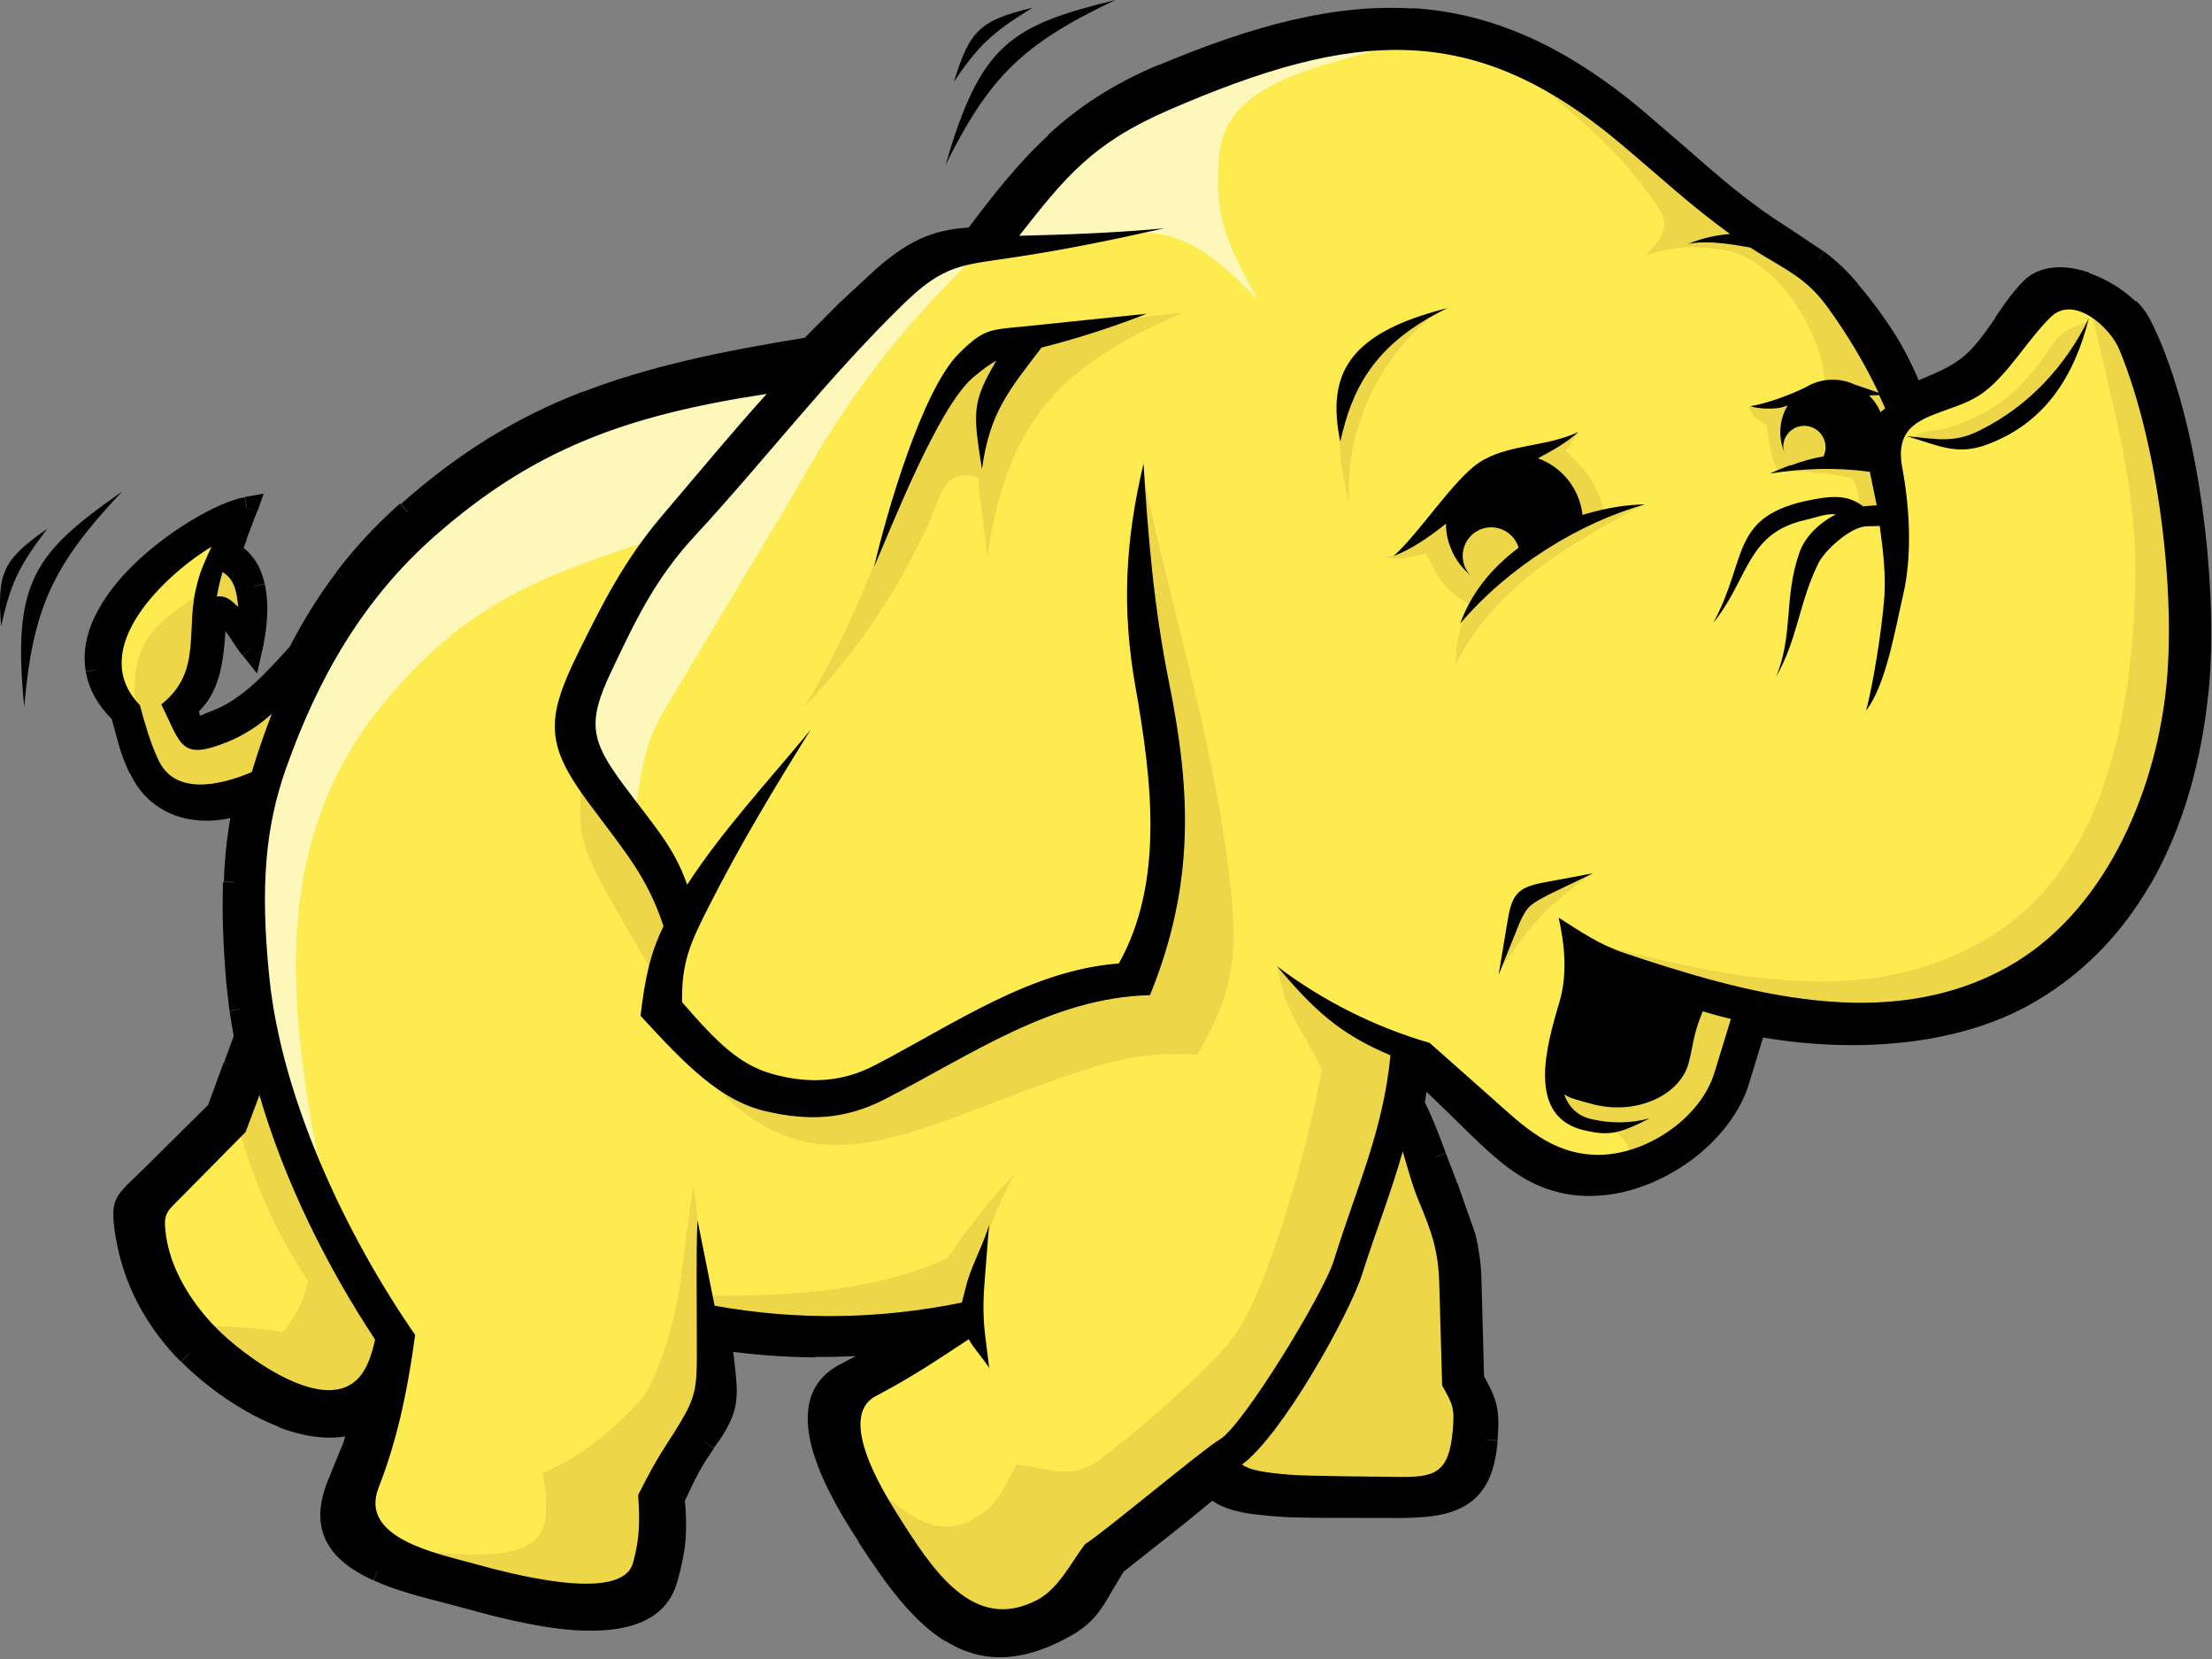 <svg width="64" height="48" viewBox="0 0 64 48" fill="none" xmlns="http://www.w3.org/2000/svg">
<rect x="0" y="0" width="64" height="48" fill="#808080" stroke="none"/>
<path d="M7.403 30.106L7.087 30.966L6.481 30.744L6.797 29.884L7.403 30.106ZM7.087 30.966L6.617 32.246L6 32.026L6.47 30.746L7.087 30.966ZM6.617 32.246L6.541 32.363L6.314 32.135L6.617 32.246ZM6.541 32.363L5.508 33.386L5.054 32.929L6.087 31.906L6.541 32.363ZM5.508 33.386L4.592 34.293L4.138 33.836L5.054 32.929L5.508 33.386ZM4.592 34.293L4.362 34.517L3.915 34.05L4.135 33.836L4.592 34.293ZM4.362 34.517C3.949 34.915 3.867 34.994 3.986 35.705L3.35 35.811C3.175 34.763 3.297 34.645 3.916 34.051L4.362 34.517ZM3.986 35.705C4.088 36.308 4.286 36.89 4.571 37.43L3.998 37.73C3.682 37.129 3.463 36.482 3.35 35.811L3.986 35.705ZM4.571 37.43C4.848 37.958 5.218 38.47 5.689 38.942L5.232 39.396C4.739 38.906 4.324 38.344 3.998 37.73L4.571 37.43ZM5.7 38.942C6.303 39.547 7.287 40.296 8.312 40.685L8.085 41.289C6.965 40.864 5.885 40.051 5.243 39.397L5.7 38.942ZM8.3 40.685C9.013 40.955 9.74 41.049 10.346 40.78L10.606 41.38C9.823 41.727 8.93 41.623 8.073 41.297L8.3 40.685ZM10.346 40.78L10.97 40.504L10.788 41.161L10.476 41.075L10.346 40.78ZM10.788 41.161L10.503 42.055L9.903 41.835L10.173 40.988L10.788 41.161ZM10.503 42.055L10.156 42.905L9.568 42.637L9.894 41.835L10.503 42.055ZM10.156 42.905C9.61 44.102 10.182 44.733 11.069 45.137L10.801 45.725C9.601 45.178 8.801 44.308 9.571 42.642L10.156 42.905ZM11.069 45.137C11.636 45.395 12.322 45.574 12.969 45.74L12.807 46.364C12.137 46.19 11.407 46.002 10.811 45.726L11.069 45.137ZM12.969 45.74L13.419 45.858L13.255 46.482L12.809 46.364L12.969 45.74ZM13.419 45.858C14.189 46.066 15.516 46.458 16.711 46.523L16.671 47.169C15.419 47.089 14.049 46.696 13.255 46.482L13.419 45.858ZM16.711 46.523C17.791 46.591 18.753 46.41 18.976 45.583L19.6 45.747C19.27 46.974 18.038 47.247 16.671 47.169L16.711 46.523ZM18.976 45.583C19.08 45.224 19.152 44.856 19.191 44.483L19.837 44.536C19.807 44.9 19.731 45.273 19.6 45.759L18.976 45.583ZM19.191 44.483C19.221 44.146 19.208 43.819 19.166 43.403L19.806 43.343C19.854 43.739 19.864 44.139 19.837 44.536L19.191 44.483ZM19.166 43.403L19.191 43.241L19.486 43.371L19.166 43.403ZM19.191 43.241C19.626 42.271 19.805 42.008 20.121 41.545L20.654 41.909C20.361 42.337 20.196 42.579 19.782 43.504L19.191 43.241ZM20.121 41.545L20.261 41.337L20.796 41.697L20.652 41.897L20.121 41.545ZM20.261 41.337C20.508 40.971 20.621 40.737 20.658 40.474L21.298 40.562C21.246 40.924 21.103 41.245 20.798 41.698L20.261 41.337ZM20.658 40.474C20.696 40.208 20.658 39.892 20.6 39.407L21.24 39.334C21.303 39.866 21.345 40.214 21.295 40.564L20.658 40.474ZM20.6 39.407L20.562 39.102L21.202 39.022L21.242 39.335L20.6 39.407ZM20.562 39.102L20.516 38.782L21.156 38.689L21.202 39.019L20.562 39.102ZM20.516 38.782L20.453 38.352L20.883 38.417L20.835 38.737L20.516 38.782ZM20.883 38.416C21.778 38.551 22.682 38.622 23.587 38.627L23.584 39.273C22.648 39.267 21.713 39.194 20.787 39.054L20.883 38.416ZM23.587 38.616C24.484 38.621 25.38 38.567 26.27 38.454L26.346 39.094C25.421 39.209 24.504 39.267 23.584 39.261L23.587 38.616ZM26.27 38.454L26.47 39.054L26.308 38.774L26.27 38.454ZM26.47 39.054L24.763 39.967L24.468 39.391L26.148 38.493L26.47 39.054ZM24.763 39.967L24.615 40.043L24.32 39.467L24.468 39.391L24.763 39.967ZM24.615 40.043C23.932 40.393 23.915 41.131 24.167 41.903L23.551 42.095C23.221 41.038 23.266 40.01 24.32 39.467L24.615 40.043ZM24.167 41.903C24.441 42.779 25.022 43.701 25.387 44.263L24.847 44.613C24.463 44.021 23.85 43.048 23.552 42.093L24.167 41.903ZM25.387 44.263C26.15 45.439 26.87 46.43 27.687 46.937L27.351 47.487C26.416 46.914 25.645 45.86 24.836 44.614L25.387 44.263ZM27.687 46.937C28.467 47.417 29.381 47.46 30.591 46.807L30.897 47.377C29.451 48.159 28.332 48.089 27.352 47.477L27.687 46.937ZM30.591 46.807C31.163 46.507 31.355 46.162 31.613 45.709L32.176 46.027C31.864 46.574 31.633 46.98 30.897 47.377L30.591 46.807ZM31.613 45.709L31.993 45.085L32.528 45.443L32.176 46.027L31.613 45.709ZM31.993 45.085L32.105 44.98L32.26 45.264L31.993 45.085ZM32.105 44.98C32.305 44.876 33.1 44.21 33.885 43.563L34.297 44.06L32.417 45.548L32.105 44.98ZM33.885 43.563L34.893 42.733L35.299 43.238L34.297 44.06L33.885 43.563ZM34.893 42.733L35.141 42.533L35.345 42.778L35.095 42.985L34.893 42.733ZM35.345 42.778C35.475 42.933 35.678 43.028 35.945 43.095L35.795 43.725C35.382 43.625 35.065 43.467 34.837 43.195L35.345 42.778ZM35.945 43.095C36.263 43.171 36.681 43.208 37.187 43.245L37.141 43.891C36.611 43.853 36.167 43.814 35.795 43.725L35.945 43.095ZM37.187 43.245C37.584 43.275 38.852 43.273 39.671 43.273V43.919C38.834 43.919 37.539 43.92 37.141 43.891L37.187 43.245ZM39.671 43.273L40.276 43.274L40.273 43.92L39.671 43.919V43.273ZM40.276 43.274C41.039 43.279 41.644 43.244 42.044 43.018L42.362 43.581C41.835 43.881 41.137 43.925 40.274 43.921L40.277 43.275L40.276 43.274ZM42.044 43.018C42.409 42.811 42.628 42.404 42.684 41.642L43.33 41.688C43.258 42.688 42.925 43.263 42.363 43.582L42.044 43.018ZM42.684 41.642C42.712 41.242 42.719 41.017 42.674 40.817L43.304 40.677C43.366 40.96 43.361 41.237 43.329 41.677L42.684 41.642ZM42.674 40.817C42.63 40.617 42.526 40.409 42.334 40.067L42.9 39.751C43.12 40.145 43.242 40.394 43.304 40.677L42.674 40.817ZM42.334 40.067L42.294 39.917L42.617 39.909L42.334 40.067ZM42.294 39.917L42.257 38.525L42.903 38.51L42.94 39.902L42.294 39.917ZM42.257 38.525L42.22 37.125L42.866 37.11L42.903 38.51L42.257 38.525ZM42.22 37.125C42.215 36.692 42.159 36.26 42.054 35.839L42.68 35.682C42.796 36.15 42.859 36.629 42.866 37.11L42.22 37.125ZM42.054 35.839C41.954 35.439 41.807 35.056 41.607 34.579L42.203 34.329L42.68 35.682L42.054 35.839ZM41.607 34.579L41.227 33.596L41.833 33.374L42.203 34.329L41.607 34.579ZM41.226 33.597L40.599 32.097L41.177 31.797C41.453 32.342 41.64 32.845 41.832 33.363L41.226 33.597ZM40.599 32.097L40.569 31.897L40.887 31.953L40.599 32.097ZM40.569 31.897L40.649 31.397L41.289 31.477L41.209 32.007L40.569 31.897ZM40.649 31.397L40.705 30.877L41.351 30.93L41.288 31.478L40.649 31.397ZM40.705 30.877L40.765 30.201L41.252 30.671L41.028 30.905L40.705 30.877ZM41.251 30.67L42.201 31.585L41.754 32.052L40.804 31.137L41.251 30.67ZM42.201 31.585L42.901 32.269L42.454 32.736L41.754 32.052L42.201 31.585ZM42.901 32.269C43.413 32.763 43.881 33.211 44.401 33.519L44.073 34.077C43.491 33.734 42.996 33.259 42.453 32.737L42.901 32.269ZM44.401 33.519C44.941 33.843 45.568 33.993 46.196 33.949L46.226 34.595C45.472 34.646 44.721 34.465 44.072 34.076L44.401 33.519ZM46.196 33.949C46.996 33.912 47.839 33.573 48.549 33.049L48.933 33.569C48.125 34.165 47.132 34.552 46.226 34.595L46.196 33.949ZM48.549 33.049C49.226 32.549 49.766 31.887 49.985 31.166L50.605 31.353C50.343 32.213 49.705 32.993 48.935 33.569L48.549 33.049ZM49.985 31.166L50.212 30.419L50.832 30.606L50.605 31.353L49.985 31.166ZM50.212 30.419L50.476 29.549L51.096 29.736L50.832 30.606L50.212 30.419ZM50.476 29.549L50.56 29.272L50.844 29.326L50.784 29.643L50.476 29.549ZM50.846 29.326C52.146 29.573 53.58 29.66 54.949 29.526L55.012 30.166C53.58 30.316 52.092 30.226 50.727 29.968L50.846 29.326ZM54.949 29.526C56.152 29.4 57.313 29.094 58.309 28.562L58.612 29.132C57.54 29.704 56.297 30.032 55.012 30.167L54.949 29.526ZM58.309 28.562C59.769 27.782 60.869 26.63 61.659 25.262L62.219 25.582C61.369 27.052 60.188 28.282 58.612 29.132L58.309 28.562ZM61.659 25.262C62.562 23.698 63.059 21.861 63.259 19.961L63.899 20.021C63.697 22.014 63.166 23.951 62.217 25.594L61.659 25.262ZM63.259 19.961C63.416 18.411 63.329 16.299 63.005 14.256L63.641 14.156C63.974 16.251 64.061 18.424 63.901 20.023L63.259 19.961ZM63.005 14.256C62.719 12.454 62.249 10.711 61.599 9.468L62.172 9.17C62.852 10.474 63.344 12.287 63.642 14.155L63.005 14.256ZM61.6 9.478C61.535 9.363 61.453 9.258 61.356 9.168L61.808 8.706C61.953 8.845 62.076 9.005 62.173 9.181L61.6 9.478ZM61.356 9.178C61.037 8.875 60.657 8.644 60.241 8.499L60.441 7.899C60.947 8.075 61.41 8.358 61.798 8.727L61.356 9.178ZM60.241 8.499C59.845 8.363 59.447 8.324 59.161 8.473L58.863 7.9C59.323 7.66 59.901 7.698 60.449 7.887L60.241 8.499ZM59.161 8.473C59.1 8.505 59.044 8.546 58.996 8.595L58.534 8.143C58.634 8.043 58.733 7.963 58.863 7.9L59.161 8.473ZM58.996 8.595C58.732 8.863 58.5 9.202 58.266 9.541L57.733 9.177C57.983 8.81 58.236 8.444 58.534 8.143L58.996 8.595ZM58.266 9.541C57.96 9.988 57.653 10.436 57.266 10.776L56.846 10.284C57.182 9.997 57.463 9.586 57.743 9.178L58.266 9.541ZM57.266 10.776C56.779 11.192 56.216 11.418 55.691 11.628L55.451 11.028C55.928 10.828 56.45 10.631 56.846 10.284L57.266 10.776ZM55.691 11.628L55.453 11.724L55.208 11.126L55.451 11.028L55.691 11.628ZM55.453 11.724L55.153 11.851L55.036 11.536L55.339 11.436L55.453 11.724ZM55.028 11.536C54.828 10.997 54.573 10.481 54.266 9.994L54.814 9.651C55.144 10.176 55.419 10.733 55.634 11.314L55.028 11.536ZM54.266 9.994C53.961 9.515 53.622 9.057 53.253 8.624L53.748 8.21C54.136 8.665 54.493 9.147 54.814 9.651L54.266 9.994ZM53.253 8.624C52.996 8.315 52.704 8.037 52.383 7.794L52.783 7.281C53.123 7.539 53.435 7.827 53.757 8.211L53.253 8.624ZM52.383 7.794C52.081 7.564 51.739 7.349 51.339 7.098L51.682 6.55L52.774 7.28L52.383 7.794ZM51.339 7.098C50.212 6.392 49.269 5.564 48.304 4.718L48.728 4.231C49.671 5.059 50.596 5.871 51.682 6.551L51.339 7.098ZM48.304 4.718L47.031 3.626L47.443 3.126L48.728 4.231L48.304 4.718ZM47.031 3.626C44.897 1.866 42.931 1.013 40.831 0.881L40.871 0.235C43.111 0.375 45.207 1.275 47.453 3.135L47.031 3.626ZM40.83 0.882C38.715 0.749 36.454 1.342 33.77 2.482L33.52 1.886C36.294 0.718 38.645 0.106 40.87 0.246L40.83 0.882ZM33.77 2.482C32.505 3.014 31.57 3.64 30.757 4.382L30.32 3.907C31.186 3.107 32.18 2.44 33.52 1.877L33.77 2.482ZM30.757 4.382C29.939 5.139 29.235 6.032 28.457 7.088L27.939 6.702C28.747 5.622 29.471 4.702 30.339 3.907L30.757 4.382ZM28.457 7.088L28.357 7.21L28.207 7.218L28.191 6.895L28.457 7.088ZM28.215 7.218C27.765 7.241 27.389 7.296 27.015 7.445L26.775 6.845C27.228 6.665 27.675 6.599 28.182 6.572L28.215 7.218ZM27.015 7.445C26.635 7.597 26.243 7.851 25.765 8.275L25.338 7.79C25.878 7.313 26.338 7.023 26.776 6.844L27.015 7.445ZM25.765 8.275L24.699 9.263L24.249 8.798L25.355 7.776L25.765 8.275ZM24.699 9.263L24.474 9.029L24.699 9.261V9.263ZM24.698 9.264L23.67 10.299L23.203 9.852L24.253 8.797L24.698 9.264ZM23.67 10.299L23.487 10.394L23.437 10.076L23.67 10.299ZM23.487 10.394C20.961 10.797 18.914 11.238 17.085 11.947L16.853 11.343C18.723 10.619 20.811 10.168 23.386 9.757L23.487 10.394ZM17.085 11.947C15.272 12.649 13.672 13.617 12.027 15.077L11.6 14.582C13.307 13.069 14.968 12.064 16.853 11.334L17.085 11.947ZM12 15.062C11.36 15.628 10.776 16.254 10.257 16.932L9.744 16.532C10.289 15.82 10.901 15.163 11.573 14.569L12 15.062ZM10.257 16.932C9.755 17.589 9.324 18.285 8.945 19.032L8.369 18.739C8.763 17.968 9.223 17.232 9.744 16.539L10.257 16.932ZM8.945 19.032L8.897 19.102L8.657 18.886L8.945 19.032ZM8.897 19.102L7.77 20.274L7.338 19.792C7.718 19.45 8.068 19.058 8.418 18.672L8.897 19.102ZM7.77 20.274C7.358 20.644 6.91 20.961 6.394 21.16L6.162 20.556C6.592 20.39 6.978 20.116 7.339 19.791L7.77 20.274ZM6.394 21.16H6.4L6.285 20.858L6.394 21.16ZM6.394 21.16C5.979 21.32 5.776 21.4 5.546 21.302L5.796 20.706C5.806 20.71 5.91 20.653 6.162 20.556L6.394 21.16ZM5.545 21.301C5.303 21.198 5.245 20.999 5.085 20.599L5.691 20.374C5.776 20.601 5.774 20.698 5.797 20.707L5.545 21.301ZM5.085 20.599L5 20.374L5.194 20.228L5.387 20.488L5.085 20.599ZM5.185 20.229C5.779 19.783 5.835 18.894 5.889 18.029L6.535 18.069C6.472 19.069 6.405 20.109 5.571 20.737L5.185 20.229ZM5.889 18.029L5.909 17.721L6.555 17.767L6.535 18.069L5.889 18.029ZM5.909 17.721L5.932 17.406L6.247 17.421L6.232 17.744L5.909 17.721ZM6.247 17.421C6.78 17.446 7.023 17.821 7.285 18.228L6.742 18.578C6.575 18.318 6.419 18.078 6.217 18.078L6.247 17.421ZM7.285 18.228L7.513 18.558L7.008 18.958C6.913 18.835 6.825 18.707 6.742 18.575L7.285 18.228ZM7.585 18.828L7.437 19.488L7.017 18.958L7.269 18.758L7.585 18.828ZM6.955 18.688C7.055 18.2 7.148 17.56 7.03 17.036L7.66 16.896C7.804 17.536 7.712 18.274 7.588 18.828L6.955 18.688ZM7.03 17.036C6.955 16.703 6.794 16.416 6.495 16.262L6.79 15.686C7.284 15.942 7.544 16.386 7.658 16.886L7.03 17.036ZM6.495 16.262L6.239 16.13L6.339 15.862L6.642 15.974L6.495 16.262ZM6.339 15.862L6.54 15.375L7.14 15.61L6.957 16.087L6.339 15.862ZM6.54 15.375L6.836 14.59L7.436 14.802L7.13 15.61L6.54 15.375ZM7.087 14.378L7.629 14.284L7.447 14.802L7.141 14.696L7.087 14.378ZM7.187 15.014C6.561 15.114 5.183 15.896 4.183 16.934L3.716 16.487C4.816 15.354 6.358 14.502 7.079 14.387L7.187 15.014ZM4.183 16.934C3.82 17.31 3.513 17.717 3.319 18.131L2.733 17.861C2.963 17.373 3.31 16.908 3.716 16.487L4.183 16.934ZM3.32 18.132C3.135 18.527 3.05 18.932 3.118 19.324L2.482 19.424C2.39 18.892 2.496 18.361 2.734 17.854L3.32 18.132ZM3.118 19.324C3.18 19.681 3.371 20.039 3.732 20.387L3.285 20.854C2.817 20.404 2.567 19.924 2.482 19.434L3.118 19.324ZM3.732 20.387L3.832 20.543L3.519 20.62L3.732 20.387ZM3.832 20.543L4.068 21.413L3.452 21.605L3.206 20.705L3.832 20.543ZM4.068 21.413C4.14 21.646 4.228 21.874 4.333 22.094L3.75 22.372C3.632 22.124 3.533 21.868 3.452 21.605L4.068 21.413ZM4.333 22.094C4.565 22.577 4.933 22.871 5.357 23.007L5.16 23.623C4.574 23.435 4.067 23.031 3.76 22.371L4.333 22.094ZM5.357 23.007C5.851 23.167 6.427 23.107 6.964 22.907L7.199 23.507C6.527 23.769 5.799 23.827 5.159 23.622L5.357 23.007ZM6.964 22.907L7.524 22.687L7.396 23.274L7.08 23.206L6.964 22.907ZM7.397 23.277C7.245 23.975 7.153 24.707 7.122 25.534L6.476 25.511C6.502 24.714 6.599 23.92 6.766 23.14L7.397 23.277ZM7.1 25.542C7.07 26.369 7.101 27.297 7.194 28.387L6.548 28.44C6.453 27.335 6.422 26.383 6.454 25.52L7.1 25.542ZM7.194 28.387L7.279 29.154L6.639 29.24L6.546 28.44L7.194 28.387ZM7.279 29.154L7.411 29.954L6.777 30.074L6.64 29.25L7.279 29.154ZM7.411 29.954L7.397 30.126L7.094 30.026" fill="black"/>
<path fill-rule="evenodd" clip-rule="evenodd" d="M23.587 10.576L19.332 11.276L15.449 12.978L12.151 15.052L9.013 18.882L7.24 20.76L5.526 21.392L5.073 20.284L5.866 19.14L6.044 17.526L6.574 17.546L7.154 18.076L6.998 16.432L6.355 16.002L6.375 15.376L4.852 16.238L3.472 17.866L3.184 19.321L3.784 20.486L4.334 22.466L5.454 22.996L6.631 22.938L7.747 22.288L7.001 26.054L7.746 30.256L6.926 32.196L4.241 35.088L4.718 36.816L6.001 38.819L8.399 40.507L9.671 40.681L11.085 40.729L10.203 44.351L13.447 45.681L17.489 46.213L18.872 45.309L18.978 42.862L20.521 40.309L20.627 38.289L24.35 38.555L27.807 38.235L24.35 40.309L24.935 42.809L27.115 46.213L29.243 47.117L30.945 46.417L31.645 45.034L35.209 42.321L35.909 42.906L41.494 43.119L42.611 42.215L42.717 40.619L42.345 39.919L42.079 35.611L40.217 31.888L40.537 30.238L41.654 30.823L44.792 33.748L46.334 33.854L48.036 33.154L49.738 31.878L50.588 29.112L55.588 29.432L58.62 28.262L61.067 25.975L62.822 22.677L63.248 18.794L62.876 14.274L61.919 10.232L60.962 8.955L59.632 8.529L57.292 11.082L55.165 11.827L53.303 8.742L51.441 7.04L50.441 6.402L46.399 3.052L43.155 1.297L39.911 1.031L36.135 1.669L32.837 2.892L30.55 4.754L28.742 6.934L26.88 7.466L23.587 10.576Z" fill="#FEEB50" stroke="#1F1917" stroke-width="0.095" stroke-miterlimit="10"/>
<path fill-rule="evenodd" clip-rule="evenodd" d="M11.245 20.173C7.6 24.424 8.4 29.58 9.42 34.632L7.803 30.547L7.207 26.801L7.377 22.971L8.909 19.311L11.209 15.906L14.784 12.926L18.7 11.307L23.297 10.711L19.041 15.563C15.624 16.671 13.608 17.418 11.247 20.163" fill="#FDF7BA"/>
<path fill-rule="evenodd" clip-rule="evenodd" d="M28.401 7.224C25.867 9.696 24.483 11.561 22.871 14.454L19.211 20.56C18.598 21.593 18.541 22.46 18.356 23.652L16.568 21.524L17.418 18.97L20.312 13.777L26.442 7.733L28.4 7.233M40.915 1.103C38.885 1.863 35.515 2.115 35.281 4.443C35.114 6.097 35.406 6.928 36.403 8.678C33.94 6.13 33.331 6.524 28.573 7.316L30.616 4.422L34.191 2.209L38.788 1.187L40.916 1.102" fill="#FDF7BA"/>
<path fill-rule="evenodd" clip-rule="evenodd" d="M46.514 32.602C47.19 33.019 47.174 33.322 47.062 33.607L48.662 32.967L49.698 31.567L50.468 29.585L49.486 28.845L45.192 29.393L44.872 30.261L44.972 31.494L45.372 32.224L46.012 32.544L46.515 32.59M46.115 25.25C43.963 25.87 43.979 26.042 43.345 28.178C44.185 26.832 44.805 26.152 46.115 25.25ZM60.429 9.282C60.046 9.459 59.674 9.544 59.435 9.894C58.92 10.647 58.479 11.281 57.627 11.81C57.197 12.076 56.755 12.25 56.3 12.39C55.923 12.507 55.696 12.403 55.375 12.633L55.945 12.733H57.205L58.758 11.773L59.672 10.813L60.428 9.28M26.142 14.057C25.295 16.374 24.555 18.36 23.272 20.457C24.753 18.91 25.963 17.125 26.854 15.177C27.22 14.399 27.289 13.477 28.307 13.827C28.353 14.604 28.507 15.38 28.563 16.157C29.113 12.212 30.665 10.562 34.263 9.031L31.203 9.396L28.325 10.036L26.899 12.082L26.122 14.046M33.122 13.966C33.9 17.628 35.02 21.142 35.507 24.862C35.823 27.279 35.857 28.44 34.641 30.526C33.311 30.44 32.487 30.59 31.201 31.011C26.083 32.689 23.148 35.156 19.699 30.185L23.002 31.741L25.356 31.278L29.513 28.858L32.756 28.218L33.806 23.833L33.029 18.031L32.929 15.291L33.112 13.966M41.925 36.623C41.495 39.598 42.925 41.197 42.327 42.019C42.16 42.252 41.935 42.657 41.683 42.769C40.783 43.166 39.547 42.695 39.458 42.927H36.499L35.311 42.424L37.138 40.277L38.92 36.394L40.062 32.466H40.656L41.936 36.623" fill="#EDD749"/>
<path fill-rule="evenodd" clip-rule="evenodd" d="M36.956 27.976C37.196 29.326 37.616 29.648 38.251 30.956C37.828 33.089 37.149 35.626 36.331 37.508C35.986 38.302 35.708 38.738 35.101 39.353C34.075 40.389 33.037 41.293 31.873 42.191C31.035 42.837 30.45 42.513 29.417 42.367C28.977 43.164 28.857 43.607 28.047 44.011C26.803 44.633 25.689 43.291 24.712 42.504L26.827 45.808L28.289 47.178L29.522 47.361L31.166 46.356L32.034 44.712L33.861 43.342L36.099 41.422L37.515 39.422L38.795 37.047L40.44 32.114L40.577 30.241L38.521 29.327L36.956 27.987M20.57 37.491C22.876 37.491 25.31 37.363 27.422 36.395C28.02 35.498 28.609 34.765 29.342 33.975C28.677 35.232 28.468 35.942 28.292 37.355L27.607 38.36L22.4 38.497L20.7 38.314L20.517 38.131L20.563 37.491M20.25 35.883L20.07 34.261C19.676 36.631 19.77 38.221 18.67 40.345C17.855 41.289 16.85 42.149 15.702 42.609C15.799 43.191 15.828 43.555 15.772 43.982C15.57 45.518 12.497 44.839 11.234 44.778L17.316 46.344L18.686 45.796L19.143 43.146L20.423 40.771L20.651 39.309L20.25 35.883ZM16.834 22.508C16.77 23.661 16.696 24.141 17.204 25.16C17.85 26.454 18.644 27.66 19.346 28.96L19.574 26.402L16.834 22.519M7.447 31.217L6.854 32.48C7.398 34.313 7.882 35.475 8.918 37.076C8.738 37.726 8.602 38.009 8.188 38.538C7.276 38.398 6.466 38.358 5.542 38.36L8.602 40.735L10.109 40.461L11.616 38.954L9.469 35.619L7.447 31.217ZM60.433 8.683C61.053 11.479 61.856 14.058 61.781 16.921C61.681 20.433 61.005 24.871 57.751 26.989C54.106 29.361 49.828 28.239 45.829 27.223L50.717 29.223L55.285 29.451L58.391 28.537L60.811 26.537L62.638 22.7L63.323 18.27L62.775 13.93L61.77 9.636L60.43 8.684M6.045 17.003C4.4 18.083 3.74 18.553 3.922 20.55L4.417 22.343L5.117 22.817L5.983 23.105L7.55 22.735L8.354 20.241L6.128 21.334H5.613L5.036 20.448L5.736 19.418L6.106 17.46L6.58 17.604L7.157 18.058L7.074 17.028L6.682 16.368L6.29 16.038L6.043 17.008M43.165 1.281C44.633 2.645 46.435 3.831 47.61 5.496C48.065 6.141 48.57 6.471 47.602 7.382C48.624 7.09 49.004 7.122 49.822 7.222C51.31 7.402 52.705 9.518 52.794 11.034C52.776 11.176 52.381 11.498 51.23 11.814C51.207 11.858 50.58 11.728 50.596 11.771C50.716 12.098 50.876 12.148 51.119 12.301C51.172 12.665 51.206 13.226 51.454 13.624C52.173 13.616 52.89 13.685 53.594 13.831C53.834 14.227 53.797 14.623 53.777 15.019L54.599 14.882L54.371 13.009L55.101 11.776L54.051 9.401L52.051 7.481L51.857 7.471L49.597 6.084L45.91 3.068L43.173 1.281M45.638 12.533C45.561 12.668 45.444 12.885 45.294 13.035C45.906 13.615 46.207 14.001 46.424 14.819L44.35 15.849L42.595 17.532C41.825 17.117 41.633 16.799 41.26 16.009C40.826 16.124 40.415 16.234 40.057 16.103C40.284 16.105 40.424 16.048 40.651 15.907L41.768 14.747L43.741 13.253L45.041 12.833C45.205 12.765 45.481 12.603 45.646 12.533" fill="#EDD749"/>
<path fill-rule="evenodd" clip-rule="evenodd" d="M47.55 14.594C45.35 15.78 43.244 16.98 42.12 19.22C42.12 16.365 44.987 15.108 47.552 14.595M41.68 8.977C40.047 10.091 38.892 12.337 39.037 14.529C38.505 12.632 38.693 10.829 40.337 9.529L41.164 9.127L41.69 8.977" fill="#EDD749"/>
<path fill-rule="evenodd" clip-rule="evenodd" d="M44.8 25.888L46.088 25.268L44.771 25.513C43.843 25.67 43.734 25.893 43.591 26.806L43.361 28.2L43.974 26.684C44.198 26.184 44.324 26.147 44.8 25.888ZM27.6 2.368C28.33 1.275 28.75 0.918 29.87 0.226C28.347 0.593 28.056 0.876 27.6 2.368ZM27.36 4.768C28.636 2.204 29.602 1.268 32.272 0C29.252 0.74 28.372 1.267 27.36 4.768ZM0.032 18.123C0.312 16.839 0.572 16.353 1.365 15.3C0.08 16.198 -0.087 16.567 0.032 18.123ZM28.625 39.615L28.509 38.68C28.439 38.115 28.442 37.657 28.487 37.088L28.617 35.438C28.457 35.998 28.137 36.556 27.977 37.115L27.83 37.687C25.43 38.175 23.067 38.207 20.676 37.779L20.182 35.309C20.135 36.049 20.165 38.097 20.162 39.243C20.159 40.131 20.122 40.435 19.664 41.191C19.234 41.898 19.064 42.059 18.464 43.254C18.514 44.008 18.514 44.507 18.314 45.222C17.981 46.422 14.62 45.49 13.734 45.247C12.642 44.947 10.384 44.504 10.952 43.047C11.452 41.767 11.768 40.415 12.012 38.623C10.012 35.741 8.152 31.793 7.794 28.293C7.517 25.576 7.694 23.893 8.271 22.243C9.203 19.61 10.506 17.331 12.597 15.495C15.417 13.02 18.055 12.025 22.183 11.397C21.19 12.497 20.208 13.684 19.137 14.944C18.053 16.22 17.409 17.508 16.721 18.904C15.771 20.831 15.791 21.564 17.051 23.257C18.137 24.715 18.723 25.372 19.198 26.797C18.806 27.604 18.664 28.297 18.532 29.389C19.862 30.842 20.85 31.839 22.132 32.146C23.398 32.446 24.456 32.389 25.589 31.81C28.106 30.523 30.434 28.862 33.273 28.793C34.586 25.563 34.453 22.866 33.823 19.743C33.393 17.61 33.22 15.59 33.086 13.413C32.554 15.653 32.454 17.613 32.849 19.853C33.325 22.553 33.695 25.513 32.371 27.876C29.804 28.073 27.604 29.634 25.291 30.832C24.361 31.314 23.393 31.362 22.364 31.078C21.409 30.816 20.764 30.184 19.734 28.996C19.718 27.804 19.987 27.254 20.534 26.176C21.414 24.443 22.384 22.829 23.449 21.123C22.145 22.697 20.909 24.023 19.882 25.596C19.49 24.478 18.929 23.91 17.999 22.652C17.091 21.422 16.996 20.884 17.675 19.452C18.354 18.02 18.935 16.765 20.098 15.512C22.105 13.344 23.944 10.932 26.138 8.797C27.33 7.637 27.814 7.677 29.395 7.437C30.825 7.22 32.219 6.937 33.675 6.607C32.275 6.737 30.903 6.787 29.531 6.821L29.488 6.822C30.838 5.098 31.621 4.137 33.814 3.185C39.212 0.841 42.642 0.587 46.882 4.151C47.982 5.075 48.942 5.971 50.055 6.769C49.638 6.801 49.229 6.899 48.842 7.057C49.402 6.95 50.05 7.056 50.642 7.162C50.807 7.269 50.975 7.373 51.145 7.473C51.931 7.936 52.378 8.193 52.91 8.933C53.472 9.716 53.94 10.499 54.354 11.363L53.654 11.123C53.428 11.019 53.181 10.973 52.933 10.988C52.685 11.003 52.445 11.08 52.234 11.211L52.201 11.226C51.766 11.438 51.101 11.679 50.641 11.753C50.871 11.833 51.381 11.853 51.621 11.767C51.653 11.754 51.685 11.744 51.719 11.736C51.589 11.955 51.517 12.204 51.51 12.459C51.503 12.713 51.56 12.966 51.678 13.192L51.679 13.195C51.719 13.291 51.776 13.379 51.839 13.443C51.625 13.523 51.414 13.608 51.205 13.7C52.211 13.547 53.118 13.52 54.1 13.65L54.3 14.62L53.935 14.648L53.905 14.651C53.441 14.281 52.923 14.351 52.205 14.503C50.055 15.003 50.56 16.2 49.571 18.018C50.598 16.762 50.521 15.448 52.196 15.053C52.596 14.961 52.852 14.845 53.116 14.885C52.641 15.125 52.23 15.52 52.066 15.98C51.606 17.277 51.892 18.38 51.386 19.582C52.011 18.499 52.049 17.442 52.608 16.302C52.808 15.902 53.554 15.237 54.011 15.227L54.387 15.219C54.487 15.939 54.564 16.656 54.521 17.249C54.443 18.333 54.161 19.941 53.993 20.556C54.559 19.828 54.817 18.286 55.066 17.201C55.326 16.071 55.26 14.715 55.033 13.501C54.733 11.835 56.437 12.106 57.433 11.321C58.165 10.744 58.669 9.821 59.34 9.169C60.006 8.522 61.054 9.473 61.316 10.106C62.452 12.853 62.969 17.176 62.669 19.946C62.332 23.054 60.831 26.446 58.089 27.976C54.595 29.926 50.475 28.736 47.004 27.576C46.264 27.326 45.748 26.963 45.097 26.552C45.274 27.35 45.355 28.196 45.119 28.992C44.744 30.257 44.139 32.327 45.859 32.709C46.513 32.854 46.809 32.833 47.732 32.357C47.197 32.5 46.635 32.511 46.095 32.39C45.63 32.304 45.383 32.01 45.253 31.66C45.416 31.777 45.681 31.84 46.133 31.96C47.407 32.267 48.62 31.654 48.857 30.76C48.995 30.244 48.972 29.973 49.265 29.26C49.528 29.34 49.801 29.415 50.08 29.483L49.607 31.026C49.207 32.361 47.603 33.438 46.195 33.413C44.893 33.39 44.068 32.575 43.17 31.775L41.365 30.175C39.768 29.709 38.27 28.956 36.943 27.953C38.013 29.21 38.739 29.907 40.231 30.533C40.014 32.747 39.245 34.361 38.589 36.479C38.292 37.437 35.949 41.275 35.289 41.649C34.826 41.916 31.925 44.349 31.389 44.681C30.983 45.221 30.626 45.966 30.015 46.289C28.153 47.273 26.957 45.389 25.955 43.796C25.499 43.071 24.232 40.982 25.335 40.396C26.379 39.843 26.965 39.448 28.029 38.749C28.185 39.034 28.454 39.309 28.629 39.594L28.625 39.615ZM35.097 42.99C34.154 43.75 32.569 45.09 32.262 45.268C31.705 46.098 31.636 46.613 30.744 47.096C28.088 48.533 26.679 46.866 25.107 44.444C24.357 43.29 22.72 40.644 24.457 39.761C25.189 39.385 25.744 39.101 26.297 38.781C24.474 39.007 22.684 39.011 20.824 38.731L20.909 39.365C21.029 40.382 21.069 40.693 20.517 41.512C20.114 42.109 19.959 42.282 19.473 43.368C19.573 44.141 19.505 44.927 19.274 45.671C18.721 47.724 14.886 46.599 13.324 46.176C11.444 45.668 8.758 45.194 9.86 42.776C10.118 42.21 10.32 41.63 10.474 41.078C8.83 41.806 6.546 40.262 5.457 39.171C4.422 38.133 3.86 36.928 3.664 35.759C3.497 34.764 3.65 34.759 4.36 34.065L6.31 32.135L7.097 29.995C6.995 29.462 6.919 28.93 6.874 28.395C6.674 26.2 6.749 24.637 7.062 23.199C5.918 23.645 4.606 23.436 4.022 22.222C3.8 21.76 3.668 21.29 3.5 20.608C0.948 18.148 5.73 14.928 7.125 14.684C6.965 15.137 6.791 15.552 6.637 15.964C7.583 16.464 7.467 17.849 7.267 18.748C6.927 18.318 6.739 17.748 6.237 17.733C6.164 18.749 6.177 19.873 5.383 20.468C5.618 21.096 5.606 21.096 6.283 20.84C7.231 20.475 7.945 19.662 8.663 18.868C9.436 17.361 10.428 16.021 11.793 14.812C15.145 11.84 18.313 10.868 23.415 10.055C24.097 9.34 24.809 8.653 25.549 7.998C26.569 7.098 27.232 6.911 28.197 6.86C29.794 4.724 31.051 3.236 33.654 2.14C39.112 -0.157 42.874 -0.268 47.254 3.344C48.702 4.537 49.936 5.794 51.527 6.792C52.332 7.296 52.907 7.659 53.527 8.386C54.295 9.301 54.922 10.216 55.357 11.393C55.921 11.161 56.564 10.943 57.083 10.499C57.753 9.926 58.18 8.969 58.801 8.339C59.625 7.504 61.505 8.512 61.921 9.309C63.337 12.009 63.916 17.012 63.615 19.981C63.243 23.651 61.73 27.121 58.495 28.848C56.295 30.021 53.345 30.13 50.819 29.653L50.319 31.269C49.819 32.883 47.911 34.202 46.236 34.281C44.628 34.357 43.756 33.527 42.702 32.511L41.042 30.911C41.011 31.262 40.964 31.612 40.903 31.959C41.339 32.819 41.548 33.575 41.921 34.462C42.321 35.438 42.521 36.079 42.559 37.124L42.633 39.907C43.047 40.642 43.083 40.821 43.033 41.662C42.906 43.435 41.929 43.604 40.303 43.594C39.761 43.59 37.703 43.604 37.203 43.566C36.166 43.491 35.483 43.412 35.125 42.984L35.097 42.99ZM40.584 33.318C40.257 34.488 39.817 35.591 39.414 36.856C39.034 38.053 37.084 41.531 35.937 42.373C36.16 42.539 36.57 42.603 37.301 42.667C37.818 42.712 39.855 42.721 40.366 42.73C41.492 42.75 41.919 42.665 42.033 41.383C42.089 40.755 42.04 40.638 41.726 40.088L41.643 37.143C41.617 36.213 41.438 35.677 41.073 34.809C40.853 34.289 40.735 33.806 40.585 33.317L40.584 33.318ZM6.284 17.258C6.537 17.228 6.684 17.362 6.889 17.558C6.853 17.091 6.767 16.745 6.439 16.554C6.415 16.63 6.394 16.707 6.374 16.784C6.334 16.941 6.301 17.1 6.274 17.26L6.284 17.258ZM7.872 20.631C7.687 21.111 7.517 21.597 7.362 22.088L7.286 22.338C6.324 22.746 5.06 23.005 4.586 21.994C4.351 21.494 4.218 21.022 4.046 20.402C2.462 18.762 4.83 16.596 6.119 15.819C5.932 16.219 5.799 16.524 5.719 16.836C5.327 18.191 5.896 19.4 4.667 20.382C5.245 21.548 5.217 22.012 6.563 21.474C7.083 21.266 7.509 20.974 7.891 20.63L7.872 20.631ZM7.502 31.671C8.232 34.191 9.472 36.668 10.848 38.751V38.787C10.762 39.145 10.662 39.494 10.453 39.774C9.469 41.09 6.968 39.158 6.253 38.419C5.461 37.611 4.931 36.653 4.805 35.756C4.713 35.101 4.802 35.086 5.259 34.622L7.107 32.752L7.512 31.672L7.502 31.671ZM54.078 11.439C54.219 11.578 54.332 11.744 54.41 11.926C54.452 11.886 54.498 11.849 54.546 11.816L54.37 11.432L54.07 11.44L54.078 11.439ZM42.03 15.983C41.902 15.713 41.83 15.43 41.838 15.15C41.366 15.527 40.853 15.885 40.32 16.09C41.055 15.433 42.054 13.885 42.778 13.396C43.598 12.841 44.714 12.949 45.672 12.496C45.345 12.793 44.926 13.032 44.499 13.26C44.969 13.432 45.375 13.78 45.607 14.266C45.702 14.465 45.763 14.679 45.787 14.899C46.43 14.699 47.062 14.599 47.587 14.595C45.687 15.131 43.647 16.395 42.247 18.043C42.4 17.622 42.617 17.227 42.889 16.871C42.509 16.673 42.205 16.357 42.021 15.971L42.03 15.983ZM33.178 9.078C32.185 9.469 31.169 9.795 30.135 10.056C29.197 11.288 28.635 11.926 28.411 13.578C28.157 11.953 28.104 11.652 28.828 10.438C28.628 10.544 28.424 10.691 28.144 10.93C27.144 11.794 25.817 15.19 25.29 16.402C25.624 14.942 26.67 11.29 27.746 10.225C28.454 9.525 28.616 9.541 29.613 9.447L33.178 9.078ZM55.178 12.62C56.033 12.7 56.522 12.833 57.278 12.454C58.705 11.748 59.755 10.594 60.436 9.216C60.019 10.861 59.181 12.259 57.442 12.879C56.588 13.183 56.037 12.869 55.168 12.619L55.178 12.62ZM38.778 12.78C39.1 11.353 39.672 9.98 41.878 8.915C38.941 9.65 38.391 10.885 38.778 12.78ZM0.7 20.453C0.952 17.6 1.507 16.368 3.534 14.221C0.98 16.013 0.346 16.828 0.7 20.453Z" fill="black"/>
<path fill-rule="evenodd" clip-rule="evenodd" d="M42.399 16.437C42.306 16.239 42.295 16.013 42.368 15.807C42.441 15.601 42.592 15.432 42.789 15.337C42.987 15.243 43.214 15.231 43.421 15.304C43.627 15.377 43.797 15.529 43.892 15.727C43.91 15.765 43.926 15.805 43.938 15.846C43.545 16.146 43.185 16.481 42.883 16.879C42.672 16.798 42.499 16.639 42.399 16.437ZM51.595 12.881C51.602 12.8 51.624 12.722 51.661 12.651C51.698 12.579 51.749 12.515 51.81 12.464C51.872 12.412 51.943 12.373 52.02 12.348C52.097 12.324 52.178 12.316 52.258 12.323C52.339 12.331 52.418 12.354 52.49 12.393C52.562 12.431 52.626 12.483 52.677 12.546C52.729 12.608 52.768 12.681 52.792 12.759C52.816 12.837 52.824 12.919 52.816 13C52.809 13.07 52.79 13.139 52.76 13.203C52.438 13.261 52.123 13.349 51.817 13.465C51.67 13.306 51.59 13.097 51.595 12.881Z" fill="#EDD749"/>
</svg>
